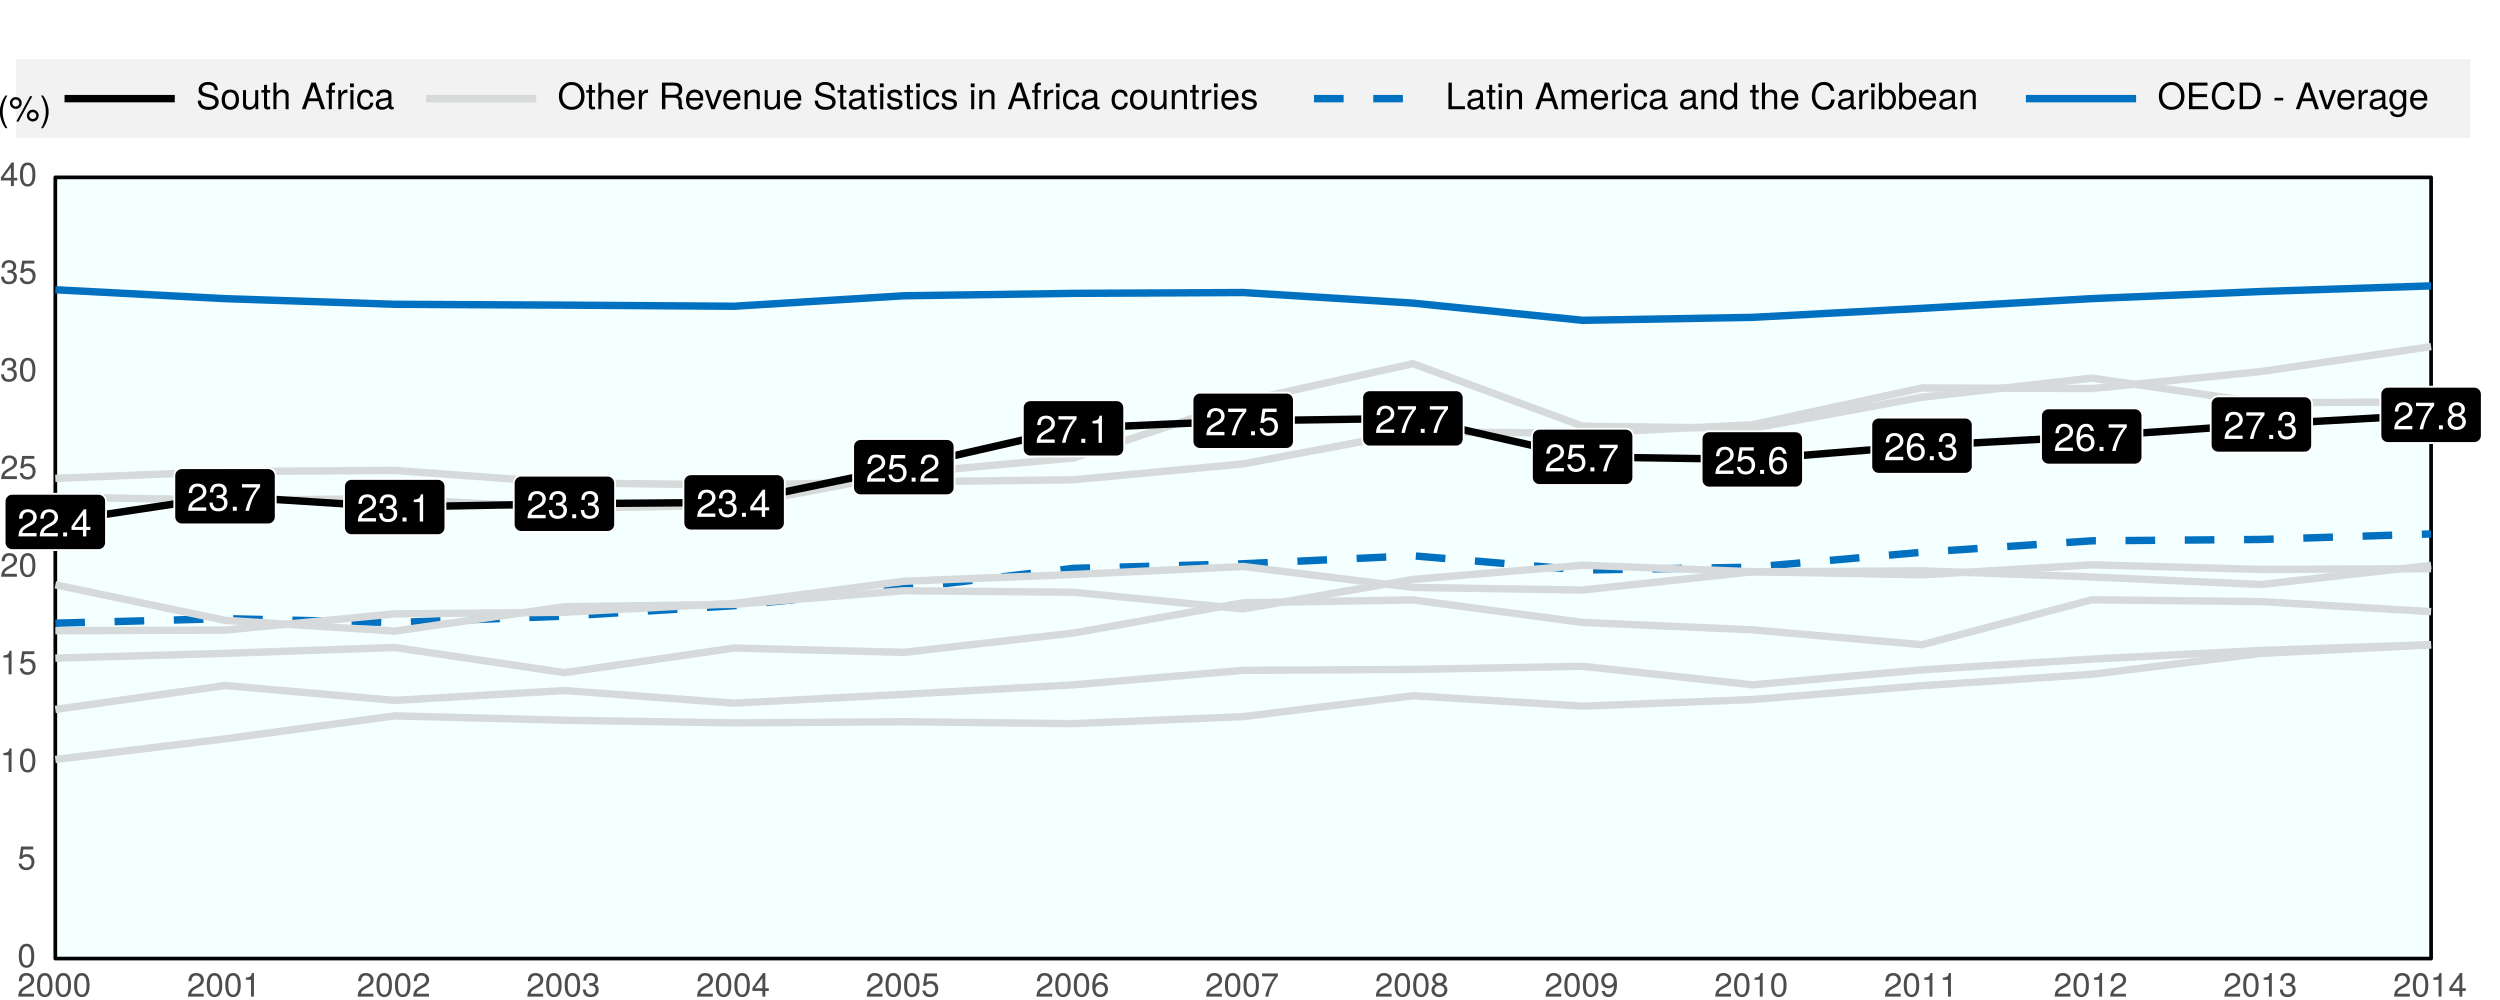 <?xml version="1.0" encoding="UTF-8"?>
<svg xmlns="http://www.w3.org/2000/svg" xmlns:xlink="http://www.w3.org/1999/xlink" width="720pt" height="288pt" viewBox="0 0 720 288" version="1.1">
<defs>
<g>
<symbol overflow="visible" id="glyph0-0">
<path style="stroke:none;" d=""/>
</symbol>
<symbol overflow="visible" id="glyph0-1">
<path style="stroke:none;" d="M 5.641 -5.531 C 5.641 -6.859 4.625 -7.828 3.141 -7.828 C 1.531 -7.828 0.609 -7.016 0.547 -5.109 L 1.531 -5.109 C 1.609 -6.422 2.141 -6.984 3.109 -6.984 C 3.984 -6.984 4.656 -6.359 4.656 -5.516 C 4.656 -4.891 4.281 -4.359 3.594 -3.969 L 2.578 -3.391 C 0.938 -2.469 0.469 -1.719 0.375 0 L 5.594 0 L 5.594 -0.969 L 1.469 -0.969 C 1.562 -1.609 1.922 -2.016 2.891 -2.578 L 3.984 -3.172 C 5.078 -3.75 5.641 -4.578 5.641 -5.531 Z M 5.641 -5.531 "/>
</symbol>
<symbol overflow="visible" id="glyph0-2">
<path style="stroke:none;" d="M 2.109 0 L 2.109 -1.156 L 0.969 -1.156 L 0.969 0 Z M 2.109 0 "/>
</symbol>
<symbol overflow="visible" id="glyph0-3">
<path style="stroke:none;" d="M 5.75 -1.875 L 5.75 -2.75 L 4.578 -2.75 L 4.578 -7.828 L 3.859 -7.828 L 0.312 -2.906 L 0.312 -1.875 L 3.609 -1.875 L 3.609 0 L 4.578 0 L 4.578 -1.875 Z M 3.609 -2.75 L 1.156 -2.75 L 3.609 -6.172 Z M 3.609 -2.75 "/>
</symbol>
<symbol overflow="visible" id="glyph0-4">
<path style="stroke:none;" d="M 5.594 -2.281 C 5.594 -3.219 5.203 -3.781 4.266 -4.094 C 5 -4.391 5.359 -4.891 5.359 -5.672 C 5.359 -7.031 4.469 -7.828 2.969 -7.828 C 1.391 -7.828 0.547 -6.969 0.516 -5.297 L 1.484 -5.297 C 1.516 -6.469 1.984 -6.984 2.984 -6.984 C 3.844 -6.984 4.359 -6.469 4.359 -5.641 C 4.359 -4.812 4 -4.469 2.438 -4.469 L 2.438 -3.641 L 2.969 -3.641 C 4.047 -3.641 4.594 -3.141 4.594 -2.266 C 4.594 -1.281 3.984 -0.703 2.969 -0.703 C 1.906 -0.703 1.391 -1.219 1.328 -2.359 L 0.359 -2.359 C 0.469 -0.625 1.344 0.172 2.938 0.172 C 4.547 0.172 5.594 -0.797 5.594 -2.281 Z M 5.594 -2.281 "/>
</symbol>
<symbol overflow="visible" id="glyph0-5">
<path style="stroke:none;" d="M 5.75 -6.844 L 5.75 -7.672 L 0.516 -7.672 L 0.516 -6.703 L 4.734 -6.703 C 3.188 -4.734 2.078 -2.453 1.531 0 L 2.562 0 C 3 -2.531 4.094 -4.891 5.75 -6.844 Z M 5.75 -6.844 "/>
</symbol>
<symbol overflow="visible" id="glyph0-6">
<path style="stroke:none;" d="M 3.828 0 L 3.828 -7.828 L 3.188 -7.828 C 2.844 -6.625 2.625 -6.469 1.125 -6.281 L 1.125 -5.578 L 2.859 -5.578 L 2.859 0 Z M 3.828 0 "/>
</symbol>
<symbol overflow="visible" id="glyph0-7">
<path style="stroke:none;" d="M 5.672 -2.594 C 5.672 -4.141 4.641 -5.156 3.141 -5.156 C 2.578 -5.156 2.141 -5.016 1.688 -4.688 L 2 -6.703 L 5.266 -6.703 L 5.266 -7.672 L 1.219 -7.672 L 0.625 -3.562 L 1.531 -3.562 C 1.984 -4.109 2.359 -4.297 2.953 -4.297 C 4.016 -4.297 4.672 -3.625 4.672 -2.469 C 4.672 -1.344 4.016 -0.703 2.953 -0.703 C 2.109 -0.703 1.594 -1.125 1.359 -2.016 L 0.391 -2.016 C 0.703 -0.453 1.594 0.172 2.984 0.172 C 4.562 0.172 5.672 -0.938 5.672 -2.594 Z M 5.672 -2.594 "/>
</symbol>
<symbol overflow="visible" id="glyph0-8">
<path style="stroke:none;" d="M 5.672 -2.438 C 5.672 -3.891 4.672 -4.875 3.266 -4.875 C 2.5 -4.875 1.891 -4.578 1.469 -4 C 1.484 -5.906 2.094 -6.969 3.219 -6.969 C 3.906 -6.969 4.375 -6.547 4.531 -5.781 L 5.5 -5.781 C 5.312 -7.062 4.469 -7.828 3.281 -7.828 C 1.453 -7.828 0.469 -6.297 0.469 -3.562 C 0.469 -1.125 1.312 0.172 3.109 0.172 C 4.594 0.172 5.672 -0.891 5.672 -2.438 Z M 4.672 -2.359 C 4.672 -1.375 4.016 -0.703 3.109 -0.703 C 2.203 -0.703 1.531 -1.406 1.531 -2.406 C 1.531 -3.375 2.188 -4.016 3.141 -4.016 C 4.094 -4.016 4.672 -3.406 4.672 -2.359 Z M 4.672 -2.359 "/>
</symbol>
<symbol overflow="visible" id="glyph0-9">
<path style="stroke:none;" d="M 5.672 -2.203 C 5.672 -3.078 5.219 -3.688 4.312 -4.125 C 5.125 -4.609 5.391 -5 5.391 -5.75 C 5.391 -6.969 4.438 -7.828 3.031 -7.828 C 1.656 -7.828 0.688 -6.969 0.688 -5.75 C 0.688 -5.016 0.953 -4.625 1.75 -4.125 C 0.844 -3.688 0.406 -3.078 0.406 -2.219 C 0.406 -0.781 1.484 0.172 3.031 0.172 C 4.578 0.172 5.672 -0.781 5.672 -2.203 Z M 4.391 -5.719 C 4.391 -5 3.859 -4.5 3.031 -4.5 C 2.219 -4.5 1.672 -5 1.672 -5.734 C 1.672 -6.484 2.219 -6.969 3.031 -6.969 C 3.859 -6.969 4.391 -6.484 4.391 -5.719 Z M 4.672 -2.203 C 4.672 -1.266 4.016 -0.703 3.016 -0.703 C 2.062 -0.703 1.406 -1.281 1.406 -2.203 C 1.406 -3.109 2.062 -3.688 3.031 -3.688 C 4.016 -3.688 4.672 -3.109 4.672 -2.203 Z M 4.672 -2.203 "/>
</symbol>
<symbol overflow="visible" id="glyph1-0">
<path style="stroke:none;" d=""/>
</symbol>
<symbol overflow="visible" id="glyph1-1">
<path style="stroke:none;" d="M 4.859 -3.266 C 4.859 -5.625 4.109 -6.797 2.641 -6.797 C 1.172 -6.797 0.406 -5.609 0.406 -3.328 C 0.406 -1.031 1.188 0.141 2.641 0.141 C 4.078 0.141 4.859 -1.031 4.859 -3.266 Z M 4 -3.344 C 4 -1.422 3.562 -0.562 2.625 -0.562 C 1.734 -0.562 1.281 -1.453 1.281 -3.312 C 1.281 -5.188 1.734 -6.047 2.641 -6.047 C 3.547 -6.047 4 -5.172 4 -3.344 Z M 4 -3.344 "/>
</symbol>
<symbol overflow="visible" id="glyph1-2">
<path style="stroke:none;" d="M 4.922 -2.25 C 4.922 -3.594 4.031 -4.484 2.719 -4.484 C 2.25 -4.484 1.859 -4.359 1.469 -4.062 L 1.734 -5.828 L 4.562 -5.828 L 4.562 -6.656 L 1.062 -6.656 L 0.547 -3.094 L 1.328 -3.094 C 1.719 -3.562 2.047 -3.734 2.578 -3.734 C 3.484 -3.734 4.062 -3.141 4.062 -2.141 C 4.062 -1.156 3.484 -0.609 2.578 -0.609 C 1.828 -0.609 1.375 -0.984 1.188 -1.75 L 0.328 -1.75 C 0.609 -0.391 1.375 0.141 2.594 0.141 C 3.969 0.141 4.922 -0.812 4.922 -2.25 Z M 4.922 -2.25 "/>
</symbol>
<symbol overflow="visible" id="glyph1-3">
<path style="stroke:none;" d="M 3.328 0 L 3.328 -6.797 L 2.766 -6.797 C 2.469 -5.75 2.281 -5.609 0.984 -5.453 L 0.984 -4.844 L 2.484 -4.844 L 2.484 0 Z M 3.328 0 "/>
</symbol>
<symbol overflow="visible" id="glyph1-4">
<path style="stroke:none;" d="M 4.906 -4.812 C 4.906 -5.953 4.016 -6.797 2.719 -6.797 C 1.328 -6.797 0.531 -6.094 0.484 -4.438 L 1.328 -4.438 C 1.391 -5.578 1.859 -6.062 2.703 -6.062 C 3.469 -6.062 4.031 -5.516 4.031 -4.781 C 4.031 -4.25 3.719 -3.797 3.125 -3.438 L 2.234 -2.938 C 0.812 -2.141 0.406 -1.5 0.328 0 L 4.859 0 L 4.859 -0.828 L 1.281 -0.828 C 1.359 -1.391 1.672 -1.75 2.5 -2.234 L 3.469 -2.75 C 4.406 -3.266 4.906 -3.969 4.906 -4.812 Z M 4.906 -4.812 "/>
</symbol>
<symbol overflow="visible" id="glyph1-5">
<path style="stroke:none;" d="M 4.859 -1.969 C 4.859 -2.797 4.516 -3.281 3.703 -3.562 C 4.344 -3.812 4.656 -4.25 4.656 -4.938 C 4.656 -6.109 3.875 -6.797 2.578 -6.797 C 1.203 -6.797 0.484 -6.047 0.453 -4.609 L 1.297 -4.609 C 1.312 -5.609 1.734 -6.062 2.594 -6.062 C 3.344 -6.062 3.797 -5.625 3.797 -4.906 C 3.797 -4.172 3.469 -3.875 2.125 -3.875 L 2.125 -3.172 L 2.578 -3.172 C 3.516 -3.172 3.984 -2.719 3.984 -1.969 C 3.984 -1.109 3.469 -0.609 2.578 -0.609 C 1.656 -0.609 1.203 -1.062 1.156 -2.047 L 0.312 -2.047 C 0.406 -0.531 1.156 0.141 2.547 0.141 C 3.953 0.141 4.859 -0.688 4.859 -1.969 Z M 4.859 -1.969 "/>
</symbol>
<symbol overflow="visible" id="glyph1-6">
<path style="stroke:none;" d="M 4.984 -1.625 L 4.984 -2.391 L 3.984 -2.391 L 3.984 -6.797 L 3.359 -6.797 L 0.266 -2.516 L 0.266 -1.625 L 3.141 -1.625 L 3.141 0 L 3.984 0 L 3.984 -1.625 Z M 3.141 -2.391 L 1 -2.391 L 3.141 -5.359 Z M 3.141 -2.391 "/>
</symbol>
<symbol overflow="visible" id="glyph1-7">
<path style="stroke:none;" d="M 4.922 -2.109 C 4.922 -3.375 4.062 -4.234 2.844 -4.234 C 2.172 -4.234 1.641 -3.969 1.281 -3.469 C 1.281 -5.125 1.828 -6.047 2.797 -6.047 C 3.391 -6.047 3.797 -5.672 3.938 -5.031 L 4.781 -5.031 C 4.609 -6.141 3.891 -6.797 2.844 -6.797 C 1.266 -6.797 0.406 -5.469 0.406 -3.094 C 0.406 -0.984 1.141 0.141 2.703 0.141 C 3.984 0.141 4.922 -0.781 4.922 -2.109 Z M 4.062 -2.047 C 4.062 -1.188 3.484 -0.609 2.703 -0.609 C 1.922 -0.609 1.328 -1.219 1.328 -2.094 C 1.328 -2.938 1.906 -3.484 2.734 -3.484 C 3.547 -3.484 4.062 -2.953 4.062 -2.047 Z M 4.062 -2.047 "/>
</symbol>
<symbol overflow="visible" id="glyph1-8">
<path style="stroke:none;" d="M 4.984 -5.953 L 4.984 -6.656 L 0.438 -6.656 L 0.438 -5.828 L 4.109 -5.828 C 2.766 -4.109 1.797 -2.125 1.328 0 L 2.219 0 C 2.594 -2.203 3.562 -4.25 4.984 -5.953 Z M 4.984 -5.953 "/>
</symbol>
<symbol overflow="visible" id="glyph1-9">
<path style="stroke:none;" d="M 4.922 -1.922 C 4.922 -2.672 4.531 -3.203 3.75 -3.578 C 4.453 -4 4.688 -4.344 4.688 -4.984 C 4.688 -6.047 3.844 -6.797 2.641 -6.797 C 1.438 -6.797 0.594 -6.047 0.594 -4.984 C 0.594 -4.359 0.828 -4.016 1.516 -3.578 C 0.734 -3.203 0.359 -2.672 0.359 -1.922 C 0.359 -0.688 1.297 0.141 2.641 0.141 C 3.984 0.141 4.922 -0.688 4.922 -1.922 Z M 3.812 -4.969 C 3.812 -4.344 3.344 -3.922 2.641 -3.922 C 1.922 -3.922 1.453 -4.344 1.453 -4.984 C 1.453 -5.625 1.922 -6.047 2.641 -6.047 C 3.359 -6.047 3.812 -5.625 3.812 -4.969 Z M 4.062 -1.906 C 4.062 -1.109 3.484 -0.609 2.625 -0.609 C 1.797 -0.609 1.219 -1.109 1.219 -1.906 C 1.219 -2.703 1.797 -3.203 2.641 -3.203 C 3.484 -3.203 4.062 -2.703 4.062 -1.906 Z M 4.062 -1.906 "/>
</symbol>
<symbol overflow="visible" id="glyph1-10">
<path style="stroke:none;" d="M 4.891 -3.562 C 4.891 -5.688 4.141 -6.797 2.594 -6.797 C 1.297 -6.797 0.359 -5.875 0.359 -4.547 C 0.359 -3.281 1.234 -2.422 2.453 -2.422 C 3.094 -2.422 3.562 -2.656 4.016 -3.188 C 4 -1.531 3.469 -0.609 2.5 -0.609 C 1.906 -0.609 1.484 -0.984 1.359 -1.625 L 0.516 -1.625 C 0.672 -0.516 1.406 0.141 2.438 0.141 C 4.031 0.141 4.891 -1.203 4.891 -3.562 Z M 3.969 -4.562 C 3.969 -3.734 3.375 -3.172 2.547 -3.172 C 1.734 -3.172 1.234 -3.703 1.234 -4.609 C 1.234 -5.484 1.797 -6.062 2.578 -6.062 C 3.375 -6.062 3.969 -5.453 3.969 -4.562 Z M 3.969 -4.562 "/>
</symbol>
<symbol overflow="visible" id="glyph2-0">
<path style="stroke:none;" d=""/>
</symbol>
<symbol overflow="visible" id="glyph2-1">
<path style="stroke:none;" d="M 6.516 -2.094 C 6.516 -3.047 5.938 -3.734 4.891 -4.016 L 2.969 -4.531 C 2.047 -4.781 1.719 -5.078 1.719 -5.672 C 1.719 -6.453 2.391 -7.031 3.422 -7.031 C 4.641 -7.031 5.328 -6.469 5.328 -5.469 L 6.266 -5.469 C 6.266 -6.969 5.219 -7.844 3.453 -7.844 C 1.781 -7.844 0.734 -6.922 0.734 -5.531 C 0.734 -4.594 1.234 -4.016 2.234 -3.75 L 4.141 -3.25 C 5.109 -3 5.547 -2.609 5.547 -2 C 5.547 -1.172 4.906 -0.672 3.594 -0.672 C 2.141 -0.672 1.422 -1.391 1.422 -2.484 L 0.5 -2.484 C 0.5 -0.688 1.719 0.188 3.531 0.188 C 5.469 0.188 6.516 -0.734 6.516 -2.094 Z M 6.516 -2.094 "/>
</symbol>
<symbol overflow="visible" id="glyph2-2">
<path style="stroke:none;" d="M 5.359 -2.703 C 5.359 -4.609 4.438 -5.656 2.859 -5.656 C 1.312 -5.656 0.375 -4.594 0.375 -2.75 C 0.375 -0.906 1.297 0.156 2.859 0.156 C 4.406 0.156 5.359 -0.906 5.359 -2.703 Z M 4.438 -2.719 C 4.438 -1.422 3.828 -0.656 2.859 -0.656 C 1.891 -0.656 1.297 -1.422 1.297 -2.75 C 1.297 -4.078 1.891 -4.844 2.859 -4.844 C 3.859 -4.844 4.438 -4.078 4.438 -2.719 Z M 4.438 -2.719 "/>
</symbol>
<symbol overflow="visible" id="glyph2-3">
<path style="stroke:none;" d="M 5.062 0 L 5.062 -5.5 L 4.188 -5.5 L 4.188 -2.469 C 4.188 -1.344 3.594 -0.609 2.688 -0.609 C 2 -0.609 1.547 -1.031 1.547 -1.688 L 1.547 -5.5 L 0.688 -5.5 L 0.688 -1.344 C 0.688 -0.438 1.359 0.156 2.438 0.156 C 3.25 0.156 3.766 -0.125 4.281 -0.844 L 4.281 0 Z M 5.062 0 "/>
</symbol>
<symbol overflow="visible" id="glyph2-4">
<path style="stroke:none;" d="M 2.672 0 L 2.672 -0.734 C 2.547 -0.703 2.422 -0.688 2.25 -0.688 C 1.875 -0.688 1.766 -0.797 1.766 -1.188 L 1.766 -4.781 L 2.672 -4.781 L 2.672 -5.5 L 1.766 -5.5 L 1.766 -7.016 L 0.891 -7.016 L 0.891 -5.5 L 0.141 -5.5 L 0.141 -4.781 L 0.891 -4.781 L 0.891 -0.797 C 0.891 -0.234 1.266 0.078 1.953 0.078 C 2.156 0.078 2.375 0.047 2.672 0 Z M 2.672 0 "/>
</symbol>
<symbol overflow="visible" id="glyph2-5">
<path style="stroke:none;" d="M 5.109 0 L 5.109 -4.156 C 5.109 -5.078 4.438 -5.656 3.375 -5.656 C 2.594 -5.656 2.125 -5.422 1.609 -4.75 L 1.609 -7.656 L 0.734 -7.656 L 0.734 0 L 1.609 0 L 1.609 -3.031 C 1.609 -4.156 2.188 -4.891 3.094 -4.891 C 3.719 -4.891 4.234 -4.531 4.234 -3.812 L 4.234 0 Z M 5.109 0 "/>
</symbol>
<symbol overflow="visible" id="glyph2-6">
<path style="stroke:none;" d=""/>
</symbol>
<symbol overflow="visible" id="glyph2-7">
<path style="stroke:none;" d="M 6.859 0 L 4.172 -7.656 L 2.906 -7.656 L 0.172 0 L 1.219 0 L 2.031 -2.297 L 4.984 -2.297 L 5.766 0 Z M 4.703 -3.125 L 2.266 -3.125 L 3.531 -6.609 Z M 4.703 -3.125 "/>
</symbol>
<symbol overflow="visible" id="glyph2-8">
<path style="stroke:none;" d="M 2.703 -4.781 L 2.703 -5.5 L 1.797 -5.5 L 1.797 -6.359 C 1.797 -6.734 2 -6.922 2.406 -6.922 C 2.484 -6.922 2.516 -6.922 2.703 -6.906 L 2.703 -7.641 C 2.516 -7.672 2.391 -7.688 2.219 -7.688 C 1.406 -7.688 0.922 -7.219 0.922 -6.438 L 0.922 -5.5 L 0.188 -5.5 L 0.188 -4.781 L 0.922 -4.781 L 0.922 0 L 1.797 0 L 1.797 -4.781 Z M 2.703 -4.781 "/>
</symbol>
<symbol overflow="visible" id="glyph2-9">
<path style="stroke:none;" d="M 3.375 -4.734 L 3.375 -5.625 C 3.219 -5.656 3.156 -5.656 3.031 -5.656 C 2.469 -5.656 2.031 -5.328 1.531 -4.5 L 1.531 -5.5 L 0.734 -5.5 L 0.734 0 L 1.609 0 L 1.609 -2.859 C 1.609 -4.094 2.016 -4.719 3.375 -4.734 Z M 3.375 -4.734 "/>
</symbol>
<symbol overflow="visible" id="glyph2-10">
<path style="stroke:none;" d="M 1.609 0 L 1.609 -5.5 L 0.734 -5.5 L 0.734 0 Z M 1.719 -6.328 L 1.719 -7.422 L 0.625 -7.422 L 0.625 -6.328 Z M 1.719 -6.328 "/>
</symbol>
<symbol overflow="visible" id="glyph2-11">
<path style="stroke:none;" d="M 5.016 -1.891 L 4.125 -1.891 C 3.984 -1.016 3.531 -0.656 2.781 -0.656 C 1.812 -0.656 1.234 -1.391 1.234 -2.703 C 1.234 -4.078 1.812 -4.844 2.766 -4.844 C 3.5 -4.844 3.953 -4.422 4.062 -3.656 L 4.953 -3.656 C 4.844 -5 4 -5.656 2.766 -5.656 C 1.297 -5.656 0.328 -4.531 0.328 -2.703 C 0.328 -0.922 1.266 0.156 2.766 0.156 C 4.078 0.156 4.906 -0.625 5.016 -1.891 Z M 5.016 -1.891 "/>
</symbol>
<symbol overflow="visible" id="glyph2-12">
<path style="stroke:none;" d="M 5.625 -0.016 L 5.625 -0.688 C 5.516 -0.656 5.484 -0.656 5.422 -0.656 C 5.125 -0.656 4.953 -0.812 4.953 -1.094 L 4.953 -4.156 C 4.953 -5.141 4.234 -5.656 2.891 -5.656 C 1.547 -5.656 0.734 -5.141 0.688 -3.875 L 1.562 -3.875 C 1.641 -4.547 2.031 -4.844 2.859 -4.844 C 3.641 -4.844 4.078 -4.562 4.078 -4.031 L 4.078 -3.797 C 4.078 -3.438 3.859 -3.281 3.172 -3.188 C 1.938 -3.031 1.75 -3 1.406 -2.859 C 0.766 -2.594 0.438 -2.094 0.438 -1.422 C 0.438 -0.438 1.141 0.156 2.25 0.156 C 2.953 0.156 3.641 -0.141 4.109 -0.656 C 4.203 -0.234 4.594 0.078 5.016 0.078 C 5.203 0.078 5.328 0.047 5.625 -0.016 Z M 4.078 -1.906 C 4.078 -1.109 3.281 -0.609 2.438 -0.609 C 1.75 -0.609 1.359 -0.844 1.359 -1.453 C 1.359 -2.031 1.75 -2.281 2.672 -2.422 C 3.594 -2.547 3.797 -2.578 4.078 -2.719 Z M 4.078 -1.906 "/>
</symbol>
<symbol overflow="visible" id="glyph2-13">
<path style="stroke:none;" d="M 7.797 -3.703 C 7.797 -6.172 6.328 -7.844 4.078 -7.844 C 1.891 -7.844 0.406 -6.156 0.406 -3.766 C 0.406 -1.375 1.891 0.188 4.094 0.188 C 6.344 0.188 7.797 -1.453 7.797 -3.703 Z M 6.812 -3.734 C 6.812 -1.875 5.719 -0.672 4.094 -0.672 C 2.469 -0.672 1.375 -1.875 1.375 -3.766 C 1.375 -5.656 2.469 -6.984 4.078 -6.984 C 5.75 -6.984 6.812 -5.656 6.812 -3.734 Z M 6.812 -3.734 "/>
</symbol>
<symbol overflow="visible" id="glyph2-14">
<path style="stroke:none;" d="M 5.391 -2.5 C 5.391 -3.297 5.328 -3.797 5.172 -4.203 C 4.812 -5.109 3.969 -5.656 2.938 -5.656 C 1.406 -5.656 0.422 -4.531 0.422 -2.719 C 0.422 -0.906 1.375 0.156 2.922 0.156 C 4.172 0.156 5.047 -0.562 5.266 -1.672 L 4.391 -1.672 C 4.141 -0.938 3.656 -0.656 2.953 -0.656 C 2.031 -0.656 1.359 -1.234 1.328 -2.5 Z M 4.453 -3.281 C 4.453 -3.281 4.453 -3.234 4.438 -3.219 L 1.359 -3.219 C 1.422 -4.188 2.047 -4.844 2.922 -4.844 C 3.797 -4.844 4.453 -4.141 4.453 -3.281 Z M 4.453 -3.281 "/>
</symbol>
<symbol overflow="visible" id="glyph2-15">
<path style="stroke:none;" d="M 7.125 0 L 7.125 -0.234 C 6.766 -0.5 6.672 -0.766 6.672 -1.781 C 6.641 -3.047 6.453 -3.422 5.625 -3.781 C 6.484 -4.203 6.828 -4.734 6.828 -5.609 C 6.828 -6.938 6 -7.656 4.5 -7.656 L 0.969 -7.656 L 0.969 0 L 1.953 0 L 1.953 -3.297 L 4.469 -3.297 C 5.328 -3.297 5.75 -2.875 5.734 -1.938 L 5.719 -1.25 C 5.719 -0.781 5.812 -0.312 5.938 0 Z M 5.812 -5.469 C 5.812 -4.562 5.359 -4.156 4.312 -4.156 L 1.953 -4.156 L 1.953 -6.797 L 4.312 -6.797 C 5.406 -6.797 5.812 -6.328 5.812 -5.469 Z M 5.812 -5.469 "/>
</symbol>
<symbol overflow="visible" id="glyph2-16">
<path style="stroke:none;" d="M 5.109 -5.5 L 4.109 -5.5 L 2.562 -1.047 L 1.094 -5.5 L 0.109 -5.5 L 2.031 0 L 3 0 Z M 5.109 -5.5 "/>
</symbol>
<symbol overflow="visible" id="glyph2-17">
<path style="stroke:none;" d="M 5.109 0 L 5.109 -4.156 C 5.109 -5.078 4.438 -5.656 3.375 -5.656 C 2.547 -5.656 2.031 -5.344 1.547 -4.578 L 1.547 -5.5 L 0.734 -5.5 L 0.734 0 L 1.609 0 L 1.609 -3.031 C 1.609 -4.156 2.219 -4.891 3.109 -4.891 C 3.797 -4.891 4.234 -4.469 4.234 -3.812 L 4.234 0 Z M 5.109 0 "/>
</symbol>
<symbol overflow="visible" id="glyph2-18">
<path style="stroke:none;" d="M 4.812 -1.547 C 4.812 -2.359 4.359 -2.766 3.266 -3.031 L 2.422 -3.234 C 1.719 -3.406 1.406 -3.641 1.406 -4.016 C 1.406 -4.531 1.859 -4.844 2.578 -4.844 C 3.281 -4.844 3.656 -4.547 3.672 -3.969 L 4.594 -3.969 C 4.594 -5.047 3.875 -5.656 2.609 -5.656 C 1.328 -5.656 0.5 -5 0.5 -3.984 C 0.5 -3.125 0.938 -2.703 2.234 -2.391 L 3.062 -2.188 C 3.672 -2.047 3.906 -1.875 3.906 -1.469 C 3.906 -0.953 3.391 -0.656 2.625 -0.656 C 1.844 -0.656 1.391 -0.844 1.281 -1.688 L 0.359 -1.688 C 0.406 -0.406 1.109 0.156 2.547 0.156 C 3.938 0.156 4.812 -0.484 4.812 -1.547 Z M 4.812 -1.547 "/>
</symbol>
<symbol overflow="visible" id="glyph2-19">
<path style="stroke:none;" d="M 5.594 0 L 5.594 -0.859 L 1.812 -0.859 L 1.812 -7.656 L 0.844 -7.656 L 0.844 0 Z M 5.594 0 "/>
</symbol>
<symbol overflow="visible" id="glyph2-20">
<path style="stroke:none;" d="M 7.984 0 L 7.984 -4.125 C 7.984 -5.109 7.438 -5.656 6.406 -5.656 C 5.672 -5.656 5.234 -5.438 4.719 -4.812 C 4.391 -5.406 3.953 -5.656 3.234 -5.656 C 2.5 -5.656 2.016 -5.391 1.547 -4.719 L 1.547 -5.5 L 0.75 -5.5 L 0.75 0 L 1.609 0 L 1.609 -3.453 C 1.609 -4.25 2.188 -4.891 2.906 -4.891 C 3.562 -4.891 3.922 -4.5 3.922 -3.797 L 3.922 0 L 4.797 0 L 4.797 -3.453 C 4.797 -4.25 5.391 -4.891 6.094 -4.891 C 6.734 -4.891 7.109 -4.484 7.109 -3.797 L 7.109 0 Z M 7.984 0 "/>
</symbol>
<symbol overflow="visible" id="glyph2-21">
<path style="stroke:none;" d="M 5.203 0 L 5.203 -7.656 L 4.328 -7.656 L 4.328 -4.812 C 3.953 -5.359 3.375 -5.656 2.641 -5.656 C 1.203 -5.656 0.266 -4.562 0.266 -2.797 C 0.266 -0.938 1.188 0.156 2.672 0.156 C 3.422 0.156 3.953 -0.125 4.422 -0.812 L 4.422 0 Z M 4.328 -2.734 C 4.328 -1.453 3.719 -0.656 2.797 -0.656 C 1.828 -0.656 1.188 -1.469 1.188 -2.75 C 1.188 -4.031 1.828 -4.844 2.781 -4.844 C 3.734 -4.844 4.328 -4 4.328 -2.734 Z M 4.328 -2.734 "/>
</symbol>
<symbol overflow="visible" id="glyph2-22">
<path style="stroke:none;" d="M 7.109 -2.797 L 6.094 -2.797 C 5.875 -1.344 5.266 -0.672 3.969 -0.672 C 2.453 -0.672 1.484 -1.844 1.484 -3.75 C 1.484 -5.719 2.406 -6.984 3.891 -6.984 C 5.078 -6.984 5.719 -6.453 5.953 -5.281 L 6.953 -5.281 C 6.641 -6.969 5.688 -7.844 4 -7.844 C 1.688 -7.844 0.5 -5.969 0.5 -3.734 C 0.5 -1.5 1.719 0.188 3.953 0.188 C 5.828 0.188 6.875 -0.797 7.109 -2.797 Z M 7.109 -2.797 "/>
</symbol>
<symbol overflow="visible" id="glyph2-23">
<path style="stroke:none;" d="M 5.484 -2.812 C 5.484 -4.594 4.594 -5.656 3.141 -5.656 C 2.391 -5.656 1.844 -5.375 1.438 -4.75 L 1.438 -7.656 L 0.562 -7.656 L 0.562 0 L 1.359 0 L 1.359 -0.781 C 1.781 -0.141 2.328 0.156 3.094 0.156 C 4.547 0.156 5.484 -1.031 5.484 -2.812 Z M 4.578 -2.766 C 4.578 -1.516 3.922 -0.656 2.969 -0.656 C 2.047 -0.656 1.438 -1.5 1.438 -2.75 C 1.438 -4.047 2.047 -4.875 2.969 -4.844 C 3.953 -4.844 4.578 -3.984 4.578 -2.766 Z M 4.578 -2.766 "/>
</symbol>
<symbol overflow="visible" id="glyph2-24">
<path style="stroke:none;" d="M 6.438 0 L 6.438 -0.859 L 1.922 -0.859 L 1.922 -3.484 L 6.094 -3.484 L 6.094 -4.344 L 1.922 -4.344 L 1.922 -6.797 L 6.25 -6.797 L 6.25 -7.656 L 0.938 -7.656 L 0.938 0 Z M 6.438 0 "/>
</symbol>
<symbol overflow="visible" id="glyph2-25">
<path style="stroke:none;" d="M 7 -3.828 C 7 -6.203 5.828 -7.656 3.891 -7.656 L 0.938 -7.656 L 0.938 0 L 3.891 0 C 5.812 0 7 -1.453 7 -3.828 Z M 6.031 -3.828 C 6.031 -1.891 5.234 -0.859 3.719 -0.859 L 1.906 -0.859 L 1.906 -6.797 L 3.719 -6.797 C 5.234 -6.797 6.031 -5.781 6.031 -3.828 Z M 6.031 -3.828 "/>
</symbol>
<symbol overflow="visible" id="glyph2-26">
<path style="stroke:none;" d="M 2.984 -2.516 L 2.984 -3.281 L 0.484 -3.281 L 0.484 -2.516 Z M 2.984 -2.516 "/>
</symbol>
<symbol overflow="visible" id="glyph2-27">
<path style="stroke:none;" d="M 5.141 -0.906 L 5.141 -5.5 L 4.328 -5.5 L 4.328 -4.703 C 3.891 -5.359 3.344 -5.656 2.641 -5.656 C 1.25 -5.656 0.297 -4.484 0.297 -2.703 C 0.297 -0.969 1.281 0.156 2.578 0.156 C 3.266 0.156 3.75 -0.141 4.328 -0.828 L 4.328 -0.469 C 4.328 1 3.734 1.547 2.703 1.547 C 2.016 1.547 1.484 1.297 1.375 0.625 L 0.484 0.625 C 0.578 1.672 1.391 2.281 2.672 2.281 C 4.406 2.281 5.141 1.516 5.141 -0.906 Z M 4.234 -2.719 C 4.234 -1.406 3.672 -0.656 2.75 -0.656 C 1.797 -0.656 1.219 -1.422 1.219 -2.75 C 1.219 -4.078 1.812 -4.844 2.734 -4.844 C 3.688 -4.844 4.234 -4.047 4.234 -2.719 Z M 4.234 -2.719 "/>
</symbol>
<symbol overflow="visible" id="glyph3-0">
<path style="stroke:none;" d=""/>
</symbol>
<symbol overflow="visible" id="glyph3-1">
<path style="stroke:none;" d="M 2.906 2.125 C 2.031 0.688 1.547 -0.984 1.547 -2.594 C 1.547 -4.188 2.031 -5.875 2.906 -7.297 L 2.359 -7.297 C 1.359 -5.984 0.734 -4.156 0.734 -2.594 C 0.734 -1.016 1.359 0.812 2.359 2.125 Z M 2.906 2.125 "/>
</symbol>
<symbol overflow="visible" id="glyph3-2">
<path style="stroke:none;" d="M 3.703 -5.125 C 3.703 -6.094 2.953 -6.844 1.984 -6.844 C 1.062 -6.844 0.297 -6.078 0.297 -5.141 C 0.297 -4.203 1.062 -3.438 2 -3.438 C 2.938 -3.438 3.703 -4.203 3.703 -5.125 Z M 3.016 -5.125 C 3.016 -4.578 2.547 -4.125 2 -4.125 C 1.438 -4.125 0.984 -4.594 0.984 -5.141 C 0.984 -5.703 1.438 -6.156 1.984 -6.156 C 2.562 -6.156 3.016 -5.703 3.016 -5.125 Z M 6.75 -7.094 L 6.094 -7.094 L 2.141 0.203 L 2.797 0.203 Z M 8.594 -1.5 C 8.594 -2.453 7.844 -3.219 6.875 -3.219 C 5.953 -3.219 5.188 -2.453 5.188 -1.516 C 5.188 -0.578 5.953 0.188 6.891 0.188 C 7.812 0.188 8.594 -0.578 8.594 -1.5 Z M 7.906 -1.5 C 7.906 -0.953 7.438 -0.516 6.891 -0.516 C 6.328 -0.516 5.875 -0.953 5.875 -1.516 C 5.875 -2.062 6.328 -2.516 6.875 -2.516 C 7.453 -2.516 7.906 -2.062 7.906 -1.5 Z M 7.906 -1.5 "/>
</symbol>
<symbol overflow="visible" id="glyph3-3">
<path style="stroke:none;" d="M 2.562 -2.578 C 2.562 -4.156 1.938 -5.984 0.938 -7.297 L 0.375 -7.297 C 1.266 -5.859 1.75 -4.188 1.75 -2.578 C 1.75 -0.984 1.266 0.703 0.375 2.125 L 0.938 2.125 C 1.938 0.812 2.562 -1.016 2.562 -2.578 Z M 2.562 -2.578 "/>
</symbol>
</g>
</defs>
<g id="surface129">
<rect x="0" y="0" width="720" height="288" style="fill:rgb(100%,100%,100%);fill-opacity:1;stroke:none;"/>
<rect x="0" y="0" width="720" height="288" style="fill:rgb(100%,100%,100%);fill-opacity:1;stroke:none;"/>
<path style="fill:none;stroke-width:1.067;stroke-linecap:round;stroke-linejoin:round;stroke:rgb(100%,100%,100%);stroke-opacity:1;stroke-miterlimit:10;" d="M 0 288 L 720 288 L 720 0 L 0 0 Z M 0 288 "/>
<path style="fill-rule:nonzero;fill:rgb(95.686%,100%,100%);fill-opacity:1;stroke-width:1.067;stroke-linecap:round;stroke-linejoin:round;stroke:rgb(0%,0%,0%);stroke-opacity:1;stroke-miterlimit:10;" d="M 15.93 276.07 L 700.156 276.07 L 700.156 51.078 L 15.93 51.078 Z M 15.93 276.07 "/>
<path style="fill:none;stroke-width:2.134;stroke-linecap:butt;stroke-linejoin:round;stroke:rgb(0%,43.922%,75.294%);stroke-opacity:1;stroke-dasharray:8.536,8.536;stroke-miterlimit:1;" d="M 15.93 179.473 L 64.805 178.164 L 113.68 179.301 L 162.551 177.449 L 211.426 174.438 L 260.297 169.473 L 309.172 163.684 L 358.043 162.363 L 406.918 160.066 L 455.793 164.172 L 504.664 163.348 L 553.539 159.055 L 602.41 155.754 L 651.285 155.363 L 700.156 153.77 "/>
<path style="fill:none;stroke-width:2.134;stroke-linecap:butt;stroke-linejoin:round;stroke:rgb(84.314%,85.49%,85.49%);stroke-opacity:1;stroke-miterlimit:1;" d="M 15.93 189.539 L 64.805 188.168 L 113.68 186.473 L 162.551 193.723 L 211.426 186.629 L 260.297 187.883 L 309.172 182.309 L 358.043 173.59 L 406.918 172.777 L 455.793 179.266 L 504.664 181.391 L 553.539 185.684 L 602.41 172.742 L 651.285 173.266 L 700.156 176.152 "/>
<path style="fill:none;stroke-width:2.134;stroke-linecap:butt;stroke-linejoin:round;stroke:rgb(84.314%,85.49%,85.49%);stroke-opacity:1;stroke-miterlimit:1;" d="M 15.93 204.324 L 64.805 197.426 L 113.68 201.707 L 162.551 198.875 L 211.426 202.508 L 260.297 199.961 L 309.172 197.23 L 358.043 193.055 L 406.918 192.789 L 455.793 191.895 L 504.664 197.223 L 553.539 192.91 L 602.41 189.82 L 651.285 187.332 L 700.156 185.645 "/>
<path style="fill:none;stroke-width:2.134;stroke-linecap:butt;stroke-linejoin:round;stroke:rgb(84.314%,85.49%,85.49%);stroke-opacity:1;stroke-miterlimit:1;" d="M 15.93 143.156 L 64.805 144.02 L 113.68 143.625 L 162.551 146.383 L 211.426 145.535 L 260.297 136.336 L 309.172 131.879 L 358.043 115.578 L 406.918 104.73 L 455.793 122.742 L 504.664 123.379 L 553.539 114.395 L 602.41 108.887 L 651.285 115.988 L 700.156 115.758 "/>
<path style="fill:none;stroke-width:2.134;stroke-linecap:butt;stroke-linejoin:round;stroke:rgb(84.314%,85.49%,85.49%);stroke-opacity:1;stroke-miterlimit:1;" d="M 15.93 168.422 L 64.805 178.66 L 113.68 181.762 L 162.551 174.727 L 211.426 174.051 L 260.297 170.133 L 309.172 170.566 L 358.043 175.371 L 406.918 166.871 L 455.793 162.781 L 504.664 164.66 L 553.539 165.547 L 602.41 162.672 L 651.285 163.992 L 700.156 163.789 "/>
<path style="fill:none;stroke-width:2.134;stroke-linecap:butt;stroke-linejoin:round;stroke:rgb(0%,43.922%,75.294%);stroke-opacity:1;stroke-miterlimit:1;" d="M 15.93 83.445 L 64.805 86.012 L 113.68 87.637 L 162.551 87.879 L 211.426 88.199 L 260.297 85.184 L 309.172 84.492 L 358.043 84.246 L 406.918 87.293 L 455.793 92.25 L 504.664 91.398 L 553.539 88.797 L 602.41 86.004 L 651.285 83.953 L 700.156 82.328 "/>
<path style="fill:none;stroke-width:2.134;stroke-linecap:butt;stroke-linejoin:round;stroke:rgb(84.314%,85.49%,85.49%);stroke-opacity:1;stroke-miterlimit:1;" d="M 15.93 218.73 L 64.805 212.785 L 113.68 206.164 L 162.551 207.43 L 211.426 208.199 L 260.297 207.863 L 309.172 208.414 L 358.043 206.383 L 406.918 200.371 L 455.793 203.371 L 504.664 201.469 L 553.539 197.469 L 602.41 194.207 L 651.285 188.164 L 700.156 185.727 "/>
<path style="fill:none;stroke-width:2.134;stroke-linecap:butt;stroke-linejoin:round;stroke:rgb(84.314%,85.49%,85.49%);stroke-opacity:1;stroke-miterlimit:1;" d="M 15.93 181.645 L 64.805 181.465 L 113.68 176.789 L 162.551 176.324 L 211.426 173.777 L 260.297 167.402 L 309.172 165.457 L 358.043 163.156 L 406.918 169.18 L 455.793 169.93 L 504.664 164.676 L 553.539 164.406 L 602.41 166.164 L 651.285 168.34 L 700.156 162.824 "/>
<path style="fill:none;stroke-width:2.134;stroke-linecap:butt;stroke-linejoin:round;stroke:rgb(84.314%,85.49%,85.49%);stroke-opacity:1;stroke-miterlimit:1;" d="M 15.93 137.77 L 64.805 135.805 L 113.68 135.484 L 162.551 139.055 L 211.426 139.672 L 260.297 138.762 L 309.172 138.176 L 358.043 133.602 L 406.918 124.391 L 455.793 124.738 L 504.664 122.324 L 553.539 111.723 L 602.41 111.898 L 651.285 106.988 L 700.156 99.812 "/>
<path style="fill:none;stroke-width:2.134;stroke-linecap:butt;stroke-linejoin:round;stroke:rgb(0%,0%,0%);stroke-opacity:1;stroke-miterlimit:1;" d="M 15.93 150.316 L 64.805 142.93 L 113.68 146.023 L 162.551 145.086 L 211.426 144.676 L 260.297 134.539 L 309.172 123.359 L 358.043 121.184 L 406.918 120.488 L 455.793 131.586 L 504.664 132.312 L 553.539 128.363 L 602.41 125.699 L 651.285 122.242 L 700.156 119.484 "/>
<path style="fill-rule:nonzero;fill:rgb(0%,0%,0%);fill-opacity:1;stroke-width:0.533;stroke-linecap:round;stroke-linejoin:round;stroke:rgb(100%,100%,100%);stroke-opacity:1;stroke-miterlimit:10;" d="M 3.492 158.418 L 28.371 158.418 L 28.285 158.414 L 28.633 158.402 L 28.973 158.332 L 29.297 158.207 L 29.598 158.035 L 29.867 157.812 L 30.098 157.555 L 30.285 157.262 L 30.422 156.941 L 30.504 156.602 L 30.531 156.258 L 30.531 144.375 L 30.504 144.031 L 30.422 143.691 L 30.285 143.371 L 30.098 143.078 L 29.867 142.82 L 29.598 142.598 L 29.297 142.426 L 28.973 142.301 L 28.633 142.23 L 28.371 142.215 L 3.492 142.215 L 3.75 142.23 L 3.406 142.219 L 3.059 142.262 L 2.727 142.355 L 2.41 142.504 L 2.125 142.703 L 1.875 142.945 L 1.664 143.223 L 1.504 143.531 L 1.395 143.859 L 1.34 144.203 L 1.332 144.375 L 1.332 156.258 L 1.34 156.082 L 1.34 156.43 L 1.395 156.773 L 1.504 157.102 L 1.664 157.41 L 1.875 157.688 L 2.125 157.93 L 2.41 158.125 L 2.727 158.277 L 3.059 158.371 L 3.406 158.414 Z M 3.492 158.418 "/>
<g style="fill:rgb(100%,100%,100%);fill-opacity:1;">
  <use xlink:href="#glyph0-1" x="4.93" y="154.489"/>
  <use xlink:href="#glyph0-1" x="11.071" y="154.489"/>
  <use xlink:href="#glyph0-2" x="17.213" y="154.489"/>
  <use xlink:href="#glyph0-3" x="20.284" y="154.489"/>
</g>
<path style="fill-rule:nonzero;fill:rgb(0%,0%,0%);fill-opacity:1;stroke-width:0.533;stroke-linecap:round;stroke-linejoin:round;stroke:rgb(100%,100%,100%);stroke-opacity:1;stroke-miterlimit:10;" d="M 52.363 151.027 L 77.246 151.027 L 77.156 151.027 L 77.504 151.012 L 77.848 150.945 L 78.172 150.82 L 78.473 150.648 L 78.742 150.426 L 78.973 150.168 L 79.156 149.871 L 79.293 149.555 L 79.375 149.215 L 79.406 148.871 L 79.406 136.988 L 79.375 136.645 L 79.293 136.305 L 79.156 135.984 L 78.973 135.691 L 78.742 135.43 L 78.473 135.211 L 78.172 135.039 L 77.848 134.914 L 77.504 134.844 L 77.246 134.828 L 52.363 134.828 L 52.625 134.844 L 52.277 134.832 L 51.934 134.871 L 51.598 134.969 L 51.285 135.117 L 51 135.316 L 50.746 135.559 L 50.539 135.836 L 50.379 136.141 L 50.266 136.473 L 50.211 136.816 L 50.203 136.988 L 50.203 148.871 L 50.211 148.695 L 50.211 149.043 L 50.266 149.387 L 50.379 149.715 L 50.539 150.023 L 50.746 150.301 L 51 150.543 L 51.285 150.738 L 51.598 150.891 L 51.934 150.984 L 52.277 151.027 Z M 52.363 151.027 "/>
<g style="fill:rgb(100%,100%,100%);fill-opacity:1;">
  <use xlink:href="#glyph0-1" x="53.805" y="147.103"/>
  <use xlink:href="#glyph0-4" x="59.946" y="147.103"/>
  <use xlink:href="#glyph0-2" x="66.088" y="147.103"/>
  <use xlink:href="#glyph0-5" x="69.159" y="147.103"/>
</g>
<path style="fill-rule:nonzero;fill:rgb(0%,0%,0%);fill-opacity:1;stroke-width:0.533;stroke-linecap:round;stroke-linejoin:round;stroke:rgb(100%,100%,100%);stroke-opacity:1;stroke-miterlimit:10;" d="M 101.238 154.125 L 126.117 154.125 L 126.031 154.121 L 126.379 154.109 L 126.719 154.039 L 127.043 153.914 L 127.344 153.742 L 127.613 153.523 L 127.844 153.262 L 128.031 152.969 L 128.168 152.648 L 128.25 152.312 L 128.277 151.965 L 128.277 140.086 L 128.25 139.738 L 128.168 139.402 L 128.031 139.082 L 127.844 138.785 L 127.613 138.527 L 127.344 138.309 L 127.043 138.133 L 126.719 138.012 L 126.379 137.941 L 126.117 137.926 L 101.238 137.926 L 101.5 137.941 L 101.152 137.926 L 100.805 137.969 L 100.473 138.066 L 100.156 138.215 L 99.871 138.41 L 99.621 138.652 L 99.414 138.93 L 99.25 139.238 L 99.141 139.566 L 99.086 139.91 L 99.078 140.086 L 99.078 151.965 L 99.086 151.789 L 99.086 152.137 L 99.141 152.48 L 99.25 152.812 L 99.414 153.117 L 99.621 153.398 L 99.871 153.637 L 100.156 153.836 L 100.473 153.984 L 100.805 154.082 L 101.152 154.121 Z M 101.238 154.125 "/>
<g style="fill:rgb(100%,100%,100%);fill-opacity:1;">
  <use xlink:href="#glyph0-1" x="102.68" y="150.196"/>
  <use xlink:href="#glyph0-4" x="108.821" y="150.196"/>
  <use xlink:href="#glyph0-2" x="114.963" y="150.196"/>
  <use xlink:href="#glyph0-6" x="118.034" y="150.196"/>
</g>
<path style="fill-rule:nonzero;fill:rgb(0%,0%,0%);fill-opacity:1;stroke-width:0.533;stroke-linecap:round;stroke-linejoin:round;stroke:rgb(100%,100%,100%);stroke-opacity:1;stroke-miterlimit:10;" d="M 150.113 153.188 L 174.992 153.188 L 174.906 153.184 L 175.25 153.172 L 175.594 153.102 L 175.918 152.977 L 176.219 152.805 L 176.488 152.586 L 176.719 152.324 L 176.902 152.031 L 177.039 151.711 L 177.125 151.375 L 177.152 151.027 L 177.152 139.148 L 177.125 138.801 L 177.039 138.465 L 176.902 138.145 L 176.719 137.848 L 176.488 137.59 L 176.219 137.371 L 175.918 137.195 L 175.594 137.07 L 175.25 137.004 L 174.992 136.988 L 150.113 136.988 L 150.371 137.004 L 150.023 136.988 L 149.68 137.031 L 149.344 137.129 L 149.031 137.277 L 148.746 137.473 L 148.496 137.715 L 148.285 137.992 L 148.125 138.301 L 148.016 138.629 L 147.957 138.973 L 147.953 139.148 L 147.953 151.027 L 147.957 150.852 L 147.957 151.199 L 148.016 151.543 L 148.125 151.875 L 148.285 152.18 L 148.496 152.461 L 148.746 152.699 L 149.031 152.898 L 149.344 153.047 L 149.68 153.145 L 150.023 153.184 Z M 150.113 153.188 "/>
<g style="fill:rgb(100%,100%,100%);fill-opacity:1;">
  <use xlink:href="#glyph0-1" x="151.551" y="149.259"/>
  <use xlink:href="#glyph0-4" x="157.692" y="149.259"/>
  <use xlink:href="#glyph0-2" x="163.834" y="149.259"/>
  <use xlink:href="#glyph0-4" x="166.905" y="149.259"/>
</g>
<path style="fill-rule:nonzero;fill:rgb(0%,0%,0%);fill-opacity:1;stroke-width:0.533;stroke-linecap:round;stroke-linejoin:round;stroke:rgb(100%,100%,100%);stroke-opacity:1;stroke-miterlimit:10;" d="M 198.984 152.777 L 223.863 152.777 L 223.777 152.773 L 224.125 152.762 L 224.465 152.691 L 224.789 152.566 L 225.09 152.395 L 225.359 152.172 L 225.59 151.914 L 225.777 151.621 L 225.914 151.301 L 225.996 150.961 L 226.023 150.617 L 226.023 138.734 L 225.996 138.391 L 225.914 138.051 L 225.777 137.73 L 225.59 137.438 L 225.359 137.18 L 225.09 136.957 L 224.789 136.785 L 224.465 136.66 L 224.125 136.59 L 223.863 136.574 L 198.984 136.574 L 199.246 136.59 L 198.898 136.578 L 198.551 136.621 L 198.219 136.715 L 197.906 136.863 L 197.617 137.062 L 197.367 137.305 L 197.16 137.582 L 196.996 137.891 L 196.887 138.219 L 196.832 138.562 L 196.824 138.734 L 196.824 150.617 L 196.832 150.441 L 196.832 150.789 L 196.887 151.133 L 196.996 151.461 L 197.16 151.77 L 197.367 152.047 L 197.617 152.289 L 197.906 152.488 L 198.219 152.637 L 198.551 152.73 L 198.898 152.773 Z M 198.984 152.777 "/>
<g style="fill:rgb(100%,100%,100%);fill-opacity:1;">
  <use xlink:href="#glyph0-1" x="200.426" y="148.849"/>
  <use xlink:href="#glyph0-4" x="206.567" y="148.849"/>
  <use xlink:href="#glyph0-2" x="212.709" y="148.849"/>
  <use xlink:href="#glyph0-3" x="215.78" y="148.849"/>
</g>
<path style="fill-rule:nonzero;fill:rgb(0%,0%,0%);fill-opacity:1;stroke-width:0.533;stroke-linecap:round;stroke-linejoin:round;stroke:rgb(100%,100%,100%);stroke-opacity:1;stroke-miterlimit:10;" d="M 247.859 142.641 L 272.738 142.641 L 272.652 142.637 L 273 142.625 L 273.34 142.555 L 273.664 142.434 L 273.965 142.258 L 274.234 142.039 L 274.465 141.777 L 274.652 141.484 L 274.785 141.164 L 274.871 140.828 L 274.898 140.48 L 274.898 128.602 L 274.871 128.254 L 274.785 127.918 L 274.652 127.598 L 274.465 127.301 L 274.234 127.043 L 273.965 126.824 L 273.664 126.648 L 273.34 126.527 L 273 126.457 L 272.738 126.441 L 247.859 126.441 L 248.117 126.457 L 247.77 126.441 L 247.426 126.484 L 247.094 126.582 L 246.777 126.73 L 246.492 126.926 L 246.242 127.168 L 246.031 127.445 L 245.871 127.754 L 245.762 128.082 L 245.703 128.426 L 245.699 128.602 L 245.699 140.48 L 245.703 140.305 L 245.703 140.652 L 245.762 140.996 L 245.871 141.328 L 246.031 141.637 L 246.242 141.914 L 246.492 142.152 L 246.777 142.352 L 247.094 142.5 L 247.426 142.598 L 247.77 142.637 Z M 247.859 142.641 "/>
<g style="fill:rgb(100%,100%,100%);fill-opacity:1;">
  <use xlink:href="#glyph0-1" x="249.297" y="138.712"/>
  <use xlink:href="#glyph0-7" x="255.438" y="138.712"/>
  <use xlink:href="#glyph0-2" x="261.58" y="138.712"/>
  <use xlink:href="#glyph0-1" x="264.651" y="138.712"/>
</g>
<path style="fill-rule:nonzero;fill:rgb(0%,0%,0%);fill-opacity:1;stroke-width:0.533;stroke-linecap:round;stroke-linejoin:round;stroke:rgb(100%,100%,100%);stroke-opacity:1;stroke-miterlimit:10;" d="M 296.73 131.461 L 321.609 131.461 L 321.523 131.457 L 321.871 131.445 L 322.211 131.375 L 322.539 131.25 L 322.84 131.078 L 323.109 130.859 L 323.34 130.598 L 323.523 130.305 L 323.66 129.984 L 323.742 129.645 L 323.77 129.301 L 323.77 117.418 L 323.742 117.074 L 323.66 116.734 L 323.523 116.418 L 323.34 116.121 L 323.109 115.863 L 322.84 115.641 L 322.539 115.469 L 322.211 115.344 L 321.871 115.277 L 321.609 115.262 L 296.73 115.262 L 296.992 115.277 L 296.645 115.262 L 296.301 115.305 L 295.965 115.398 L 295.652 115.551 L 295.363 115.746 L 295.113 115.988 L 294.906 116.266 L 294.742 116.574 L 294.633 116.902 L 294.578 117.246 L 294.57 117.418 L 294.57 129.301 L 294.578 129.125 L 294.578 129.473 L 294.633 129.816 L 294.742 130.148 L 294.906 130.453 L 295.113 130.73 L 295.363 130.973 L 295.652 131.172 L 295.965 131.32 L 296.301 131.418 L 296.645 131.457 Z M 296.73 131.461 "/>
<g style="fill:rgb(100%,100%,100%);fill-opacity:1;">
  <use xlink:href="#glyph0-1" x="298.172" y="127.532"/>
  <use xlink:href="#glyph0-5" x="304.313" y="127.532"/>
  <use xlink:href="#glyph0-2" x="310.455" y="127.532"/>
  <use xlink:href="#glyph0-6" x="313.526" y="127.532"/>
</g>
<path style="fill-rule:nonzero;fill:rgb(0%,0%,0%);fill-opacity:1;stroke-width:0.533;stroke-linecap:round;stroke-linejoin:round;stroke:rgb(100%,100%,100%);stroke-opacity:1;stroke-miterlimit:10;" d="M 345.605 129.285 L 370.484 129.285 L 370.398 129.281 L 370.746 129.27 L 371.086 129.199 L 371.41 129.074 L 371.711 128.902 L 371.98 128.684 L 372.211 128.422 L 372.398 128.129 L 372.535 127.809 L 372.617 127.469 L 372.645 127.125 L 372.645 115.246 L 372.617 114.898 L 372.535 114.559 L 372.398 114.242 L 372.211 113.945 L 371.98 113.688 L 371.711 113.465 L 371.41 113.293 L 371.086 113.168 L 370.746 113.102 L 370.484 113.086 L 345.605 113.086 L 345.863 113.102 L 345.516 113.086 L 345.172 113.129 L 344.84 113.223 L 344.523 113.375 L 344.238 113.57 L 343.988 113.812 L 343.777 114.09 L 343.617 114.398 L 343.508 114.727 L 343.453 115.07 L 343.445 115.246 L 343.445 127.125 L 343.453 126.949 L 343.453 127.297 L 343.508 127.641 L 343.617 127.973 L 343.777 128.277 L 343.988 128.555 L 344.238 128.797 L 344.523 128.996 L 344.84 129.145 L 345.172 129.242 L 345.516 129.281 Z M 345.605 129.285 "/>
<g style="fill:rgb(100%,100%,100%);fill-opacity:1;">
  <use xlink:href="#glyph0-1" x="347.043" y="125.356"/>
  <use xlink:href="#glyph0-5" x="353.185" y="125.356"/>
  <use xlink:href="#glyph0-2" x="359.326" y="125.356"/>
  <use xlink:href="#glyph0-7" x="362.397" y="125.356"/>
</g>
<path style="fill-rule:nonzero;fill:rgb(0%,0%,0%);fill-opacity:1;stroke-width:0.533;stroke-linecap:round;stroke-linejoin:round;stroke:rgb(100%,100%,100%);stroke-opacity:1;stroke-miterlimit:10;" d="M 394.477 128.59 L 419.359 128.59 L 419.27 128.586 L 419.617 128.574 L 419.957 128.504 L 420.285 128.383 L 420.586 128.207 L 420.855 127.988 L 421.086 127.727 L 421.27 127.434 L 421.406 127.113 L 421.488 126.777 L 421.52 126.43 L 421.52 114.551 L 421.488 114.203 L 421.406 113.867 L 421.27 113.547 L 421.086 113.25 L 420.855 112.992 L 420.586 112.773 L 420.285 112.598 L 419.957 112.477 L 419.617 112.406 L 419.359 112.391 L 394.477 112.391 L 394.738 112.406 L 394.391 112.391 L 394.047 112.434 L 393.711 112.531 L 393.398 112.68 L 393.113 112.875 L 392.859 113.117 L 392.652 113.395 L 392.492 113.703 L 392.379 114.031 L 392.324 114.375 L 392.316 114.551 L 392.316 126.43 L 392.324 126.254 L 392.324 126.602 L 392.379 126.945 L 392.492 127.277 L 392.652 127.582 L 392.859 127.863 L 393.113 128.102 L 393.398 128.301 L 393.711 128.449 L 394.047 128.547 L 394.391 128.586 Z M 394.477 128.59 "/>
<g style="fill:rgb(100%,100%,100%);fill-opacity:1;">
  <use xlink:href="#glyph0-1" x="395.918" y="124.661"/>
  <use xlink:href="#glyph0-5" x="402.06" y="124.661"/>
  <use xlink:href="#glyph0-2" x="408.201" y="124.661"/>
  <use xlink:href="#glyph0-5" x="411.272" y="124.661"/>
</g>
<path style="fill-rule:nonzero;fill:rgb(0%,0%,0%);fill-opacity:1;stroke-width:0.533;stroke-linecap:round;stroke-linejoin:round;stroke:rgb(100%,100%,100%);stroke-opacity:1;stroke-miterlimit:10;" d="M 443.352 139.684 L 468.23 139.684 L 468.145 139.684 L 468.492 139.668 L 468.832 139.598 L 469.156 139.477 L 469.457 139.301 L 469.727 139.082 L 469.957 138.82 L 470.145 138.527 L 470.281 138.207 L 470.363 137.871 L 470.391 137.523 L 470.391 125.645 L 470.363 125.297 L 470.281 124.961 L 470.145 124.641 L 469.957 124.348 L 469.727 124.086 L 469.457 123.867 L 469.156 123.691 L 468.832 123.57 L 468.492 123.5 L 468.23 123.484 L 443.352 123.484 L 443.613 123.5 L 443.266 123.484 L 442.918 123.527 L 442.586 123.625 L 442.27 123.773 L 441.984 123.973 L 441.734 124.211 L 441.527 124.488 L 441.363 124.797 L 441.254 125.129 L 441.199 125.469 L 441.191 125.645 L 441.191 137.523 L 441.199 137.352 L 441.199 137.699 L 441.254 138.043 L 441.363 138.371 L 441.527 138.68 L 441.734 138.957 L 441.984 139.199 L 442.27 139.395 L 442.586 139.543 L 442.918 139.641 L 443.266 139.684 Z M 443.352 139.684 "/>
<g style="fill:rgb(100%,100%,100%);fill-opacity:1;">
  <use xlink:href="#glyph0-1" x="444.793" y="135.759"/>
  <use xlink:href="#glyph0-7" x="450.935" y="135.759"/>
  <use xlink:href="#glyph0-2" x="457.076" y="135.759"/>
  <use xlink:href="#glyph0-5" x="460.147" y="135.759"/>
</g>
<path style="fill-rule:nonzero;fill:rgb(0%,0%,0%);fill-opacity:1;stroke-width:0.533;stroke-linecap:round;stroke-linejoin:round;stroke:rgb(100%,100%,100%);stroke-opacity:1;stroke-miterlimit:10;" d="M 492.223 140.414 L 517.105 140.414 L 517.016 140.41 L 517.363 140.398 L 517.707 140.328 L 518.031 140.203 L 518.332 140.031 L 518.602 139.812 L 518.832 139.551 L 519.016 139.258 L 519.152 138.938 L 519.238 138.598 L 519.266 138.254 L 519.266 126.371 L 519.238 126.027 L 519.152 125.688 L 519.016 125.367 L 518.832 125.074 L 518.602 124.816 L 518.332 124.594 L 518.031 124.422 L 517.707 124.297 L 517.363 124.23 L 517.105 124.215 L 492.223 124.215 L 492.484 124.23 L 492.137 124.215 L 491.793 124.258 L 491.457 124.352 L 491.145 124.504 L 490.859 124.699 L 490.609 124.941 L 490.398 125.219 L 490.238 125.527 L 490.129 125.855 L 490.07 126.199 L 490.062 126.371 L 490.062 138.254 L 490.07 138.078 L 490.07 138.426 L 490.129 138.77 L 490.238 139.098 L 490.398 139.406 L 490.609 139.684 L 490.859 139.926 L 491.145 140.125 L 491.457 140.273 L 491.793 140.371 L 492.137 140.41 Z M 492.223 140.414 "/>
<g style="fill:rgb(100%,100%,100%);fill-opacity:1;">
  <use xlink:href="#glyph0-1" x="493.664" y="136.485"/>
  <use xlink:href="#glyph0-7" x="499.806" y="136.485"/>
  <use xlink:href="#glyph0-2" x="505.947" y="136.485"/>
  <use xlink:href="#glyph0-8" x="509.019" y="136.485"/>
</g>
<path style="fill-rule:nonzero;fill:rgb(0%,0%,0%);fill-opacity:1;stroke-width:0.533;stroke-linecap:round;stroke-linejoin:round;stroke:rgb(100%,100%,100%);stroke-opacity:1;stroke-miterlimit:10;" d="M 541.098 136.461 L 565.977 136.461 L 565.891 136.461 L 566.238 136.445 L 566.578 136.375 L 566.902 136.254 L 567.203 136.078 L 567.473 135.859 L 567.703 135.598 L 567.891 135.305 L 568.027 134.984 L 568.109 134.648 L 568.137 134.301 L 568.137 122.422 L 568.109 122.074 L 568.027 121.738 L 567.891 121.418 L 567.703 121.125 L 567.473 120.863 L 567.203 120.645 L 566.902 120.469 L 566.578 120.348 L 566.238 120.277 L 565.977 120.262 L 541.098 120.262 L 541.359 120.277 L 541.012 120.262 L 540.664 120.305 L 540.332 120.402 L 540.02 120.551 L 539.73 120.75 L 539.48 120.988 L 539.273 121.266 L 539.109 121.574 L 539 121.906 L 538.945 122.246 L 538.938 122.422 L 538.938 134.301 L 538.945 134.129 L 538.945 134.477 L 539 134.82 L 539.109 135.148 L 539.273 135.457 L 539.48 135.734 L 539.73 135.973 L 540.02 136.172 L 540.332 136.32 L 540.664 136.418 L 541.012 136.461 Z M 541.098 136.461 "/>
<g style="fill:rgb(100%,100%,100%);fill-opacity:1;">
  <use xlink:href="#glyph0-1" x="542.539" y="132.536"/>
  <use xlink:href="#glyph0-8" x="548.681" y="132.536"/>
  <use xlink:href="#glyph0-2" x="554.822" y="132.536"/>
  <use xlink:href="#glyph0-4" x="557.894" y="132.536"/>
</g>
<path style="fill-rule:nonzero;fill:rgb(0%,0%,0%);fill-opacity:1;stroke-width:0.533;stroke-linecap:round;stroke-linejoin:round;stroke:rgb(100%,100%,100%);stroke-opacity:1;stroke-miterlimit:10;" d="M 589.973 133.801 L 614.852 133.801 L 614.766 133.801 L 615.109 133.785 L 615.453 133.715 L 615.777 133.594 L 616.078 133.418 L 616.348 133.199 L 616.578 132.938 L 616.762 132.645 L 616.898 132.324 L 616.984 131.988 L 617.012 131.641 L 617.012 119.762 L 616.984 119.414 L 616.898 119.078 L 616.762 118.758 L 616.578 118.465 L 616.348 118.203 L 616.078 117.984 L 615.777 117.809 L 615.453 117.688 L 615.109 117.617 L 614.852 117.602 L 589.973 117.602 L 590.23 117.617 L 589.883 117.602 L 589.539 117.645 L 589.203 117.742 L 588.891 117.891 L 588.605 118.086 L 588.355 118.328 L 588.145 118.605 L 587.984 118.914 L 587.875 119.242 L 587.816 119.586 L 587.812 119.762 L 587.812 131.641 L 587.816 131.469 L 587.816 131.816 L 587.875 132.156 L 587.984 132.488 L 588.145 132.797 L 588.355 133.074 L 588.605 133.312 L 588.891 133.512 L 589.203 133.66 L 589.539 133.758 L 589.883 133.801 Z M 589.973 133.801 "/>
<g style="fill:rgb(100%,100%,100%);fill-opacity:1;">
  <use xlink:href="#glyph0-1" x="591.41" y="129.872"/>
  <use xlink:href="#glyph0-8" x="597.552" y="129.872"/>
  <use xlink:href="#glyph0-2" x="603.693" y="129.872"/>
  <use xlink:href="#glyph0-5" x="606.765" y="129.872"/>
</g>
<path style="fill-rule:nonzero;fill:rgb(0%,0%,0%);fill-opacity:1;stroke-width:0.533;stroke-linecap:round;stroke-linejoin:round;stroke:rgb(100%,100%,100%);stroke-opacity:1;stroke-miterlimit:10;" d="M 638.844 130.344 L 663.723 130.344 L 663.637 130.34 L 663.984 130.328 L 664.324 130.258 L 664.648 130.133 L 664.953 129.961 L 665.219 129.738 L 665.449 129.48 L 665.637 129.188 L 665.773 128.867 L 665.855 128.527 L 665.883 128.184 L 665.883 116.301 L 665.855 115.957 L 665.773 115.617 L 665.637 115.297 L 665.449 115.004 L 665.219 114.746 L 664.953 114.523 L 664.648 114.352 L 664.324 114.227 L 663.984 114.156 L 663.723 114.141 L 638.844 114.141 L 639.105 114.156 L 638.758 114.145 L 638.414 114.188 L 638.078 114.281 L 637.766 114.43 L 637.477 114.629 L 637.227 114.871 L 637.02 115.148 L 636.855 115.457 L 636.746 115.785 L 636.691 116.129 L 636.684 116.301 L 636.684 128.184 L 636.691 128.008 L 636.691 128.355 L 636.746 128.699 L 636.855 129.027 L 637.02 129.336 L 637.227 129.613 L 637.477 129.855 L 637.766 130.055 L 638.078 130.203 L 638.414 130.297 L 638.758 130.34 Z M 638.844 130.344 "/>
<g style="fill:rgb(100%,100%,100%);fill-opacity:1;">
  <use xlink:href="#glyph0-1" x="640.285" y="126.415"/>
  <use xlink:href="#glyph0-5" x="646.427" y="126.415"/>
  <use xlink:href="#glyph0-2" x="652.568" y="126.415"/>
  <use xlink:href="#glyph0-4" x="655.64" y="126.415"/>
</g>
<path style="fill-rule:nonzero;fill:rgb(0%,0%,0%);fill-opacity:1;stroke-width:0.533;stroke-linecap:round;stroke-linejoin:round;stroke:rgb(100%,100%,100%);stroke-opacity:1;stroke-miterlimit:10;" d="M 687.719 127.582 L 712.598 127.582 L 712.512 127.582 L 712.859 127.566 L 713.199 127.496 L 713.523 127.375 L 713.824 127.199 L 714.094 126.98 L 714.324 126.723 L 714.512 126.426 L 714.645 126.105 L 714.73 125.77 L 714.758 125.422 L 714.758 113.543 L 714.73 113.195 L 714.645 112.859 L 714.512 112.539 L 714.324 112.246 L 714.094 111.984 L 713.824 111.766 L 713.523 111.59 L 713.199 111.469 L 712.859 111.398 L 712.598 111.383 L 687.719 111.383 L 687.977 111.398 L 687.629 111.387 L 687.285 111.426 L 686.953 111.523 L 686.637 111.672 L 686.352 111.871 L 686.102 112.109 L 685.891 112.391 L 685.73 112.695 L 685.621 113.027 L 685.566 113.371 L 685.559 113.543 L 685.559 125.422 L 685.566 125.25 L 685.566 125.598 L 685.621 125.941 L 685.73 126.27 L 685.891 126.578 L 686.102 126.855 L 686.352 127.098 L 686.637 127.293 L 686.953 127.441 L 687.285 127.539 L 687.629 127.582 Z M 687.719 127.582 "/>
<g style="fill:rgb(100%,100%,100%);fill-opacity:1;">
  <use xlink:href="#glyph0-1" x="689.156" y="123.657"/>
  <use xlink:href="#glyph0-5" x="695.298" y="123.657"/>
  <use xlink:href="#glyph0-2" x="701.439" y="123.657"/>
  <use xlink:href="#glyph0-9" x="704.511" y="123.657"/>
</g>
<g style="fill:rgb(30.196%,30.196%,30.196%);fill-opacity:1;">
  <use xlink:href="#glyph1-1" x="5" y="278.59"/>
</g>
<g style="fill:rgb(30.196%,30.196%,30.196%);fill-opacity:1;">
  <use xlink:href="#glyph1-2" x="5" y="250.465"/>
</g>
<g style="fill:rgb(30.196%,30.196%,30.196%);fill-opacity:1;">
  <use xlink:href="#glyph1-3" x="0" y="222.34"/>
  <use xlink:href="#glyph1-1" x="5.334" y="222.34"/>
</g>
<g style="fill:rgb(30.196%,30.196%,30.196%);fill-opacity:1;">
  <use xlink:href="#glyph1-3" x="0" y="194.215"/>
  <use xlink:href="#glyph1-2" x="5.334" y="194.215"/>
</g>
<g style="fill:rgb(30.196%,30.196%,30.196%);fill-opacity:1;">
  <use xlink:href="#glyph1-4" x="0" y="166.09"/>
  <use xlink:href="#glyph1-1" x="5.334" y="166.09"/>
</g>
<g style="fill:rgb(30.196%,30.196%,30.196%);fill-opacity:1;">
  <use xlink:href="#glyph1-4" x="0" y="137.969"/>
  <use xlink:href="#glyph1-2" x="5.334" y="137.969"/>
</g>
<g style="fill:rgb(30.196%,30.196%,30.196%);fill-opacity:1;">
  <use xlink:href="#glyph1-5" x="0" y="109.844"/>
  <use xlink:href="#glyph1-1" x="5.334" y="109.844"/>
</g>
<g style="fill:rgb(30.196%,30.196%,30.196%);fill-opacity:1;">
  <use xlink:href="#glyph1-5" x="0" y="81.719"/>
  <use xlink:href="#glyph1-2" x="5.334" y="81.719"/>
</g>
<g style="fill:rgb(30.196%,30.196%,30.196%);fill-opacity:1;">
  <use xlink:href="#glyph1-6" x="0" y="53.594"/>
  <use xlink:href="#glyph1-1" x="5.334" y="53.594"/>
</g>
<g style="fill:rgb(30.196%,30.196%,30.196%);fill-opacity:1;">
  <use xlink:href="#glyph1-4" x="4.93" y="287.02"/>
  <use xlink:href="#glyph1-1" x="10.264" y="287.02"/>
  <use xlink:href="#glyph1-1" x="15.598" y="287.02"/>
  <use xlink:href="#glyph1-1" x="20.932" y="287.02"/>
</g>
<g style="fill:rgb(30.196%,30.196%,30.196%);fill-opacity:1;">
  <use xlink:href="#glyph1-4" x="53.805" y="287.02"/>
  <use xlink:href="#glyph1-1" x="59.139" y="287.02"/>
  <use xlink:href="#glyph1-1" x="64.473" y="287.02"/>
  <use xlink:href="#glyph1-3" x="69.807" y="287.02"/>
</g>
<g style="fill:rgb(30.196%,30.196%,30.196%);fill-opacity:1;">
  <use xlink:href="#glyph1-4" x="102.68" y="287.02"/>
  <use xlink:href="#glyph1-1" x="108.014" y="287.02"/>
  <use xlink:href="#glyph1-1" x="113.348" y="287.02"/>
  <use xlink:href="#glyph1-4" x="118.682" y="287.02"/>
</g>
<g style="fill:rgb(30.196%,30.196%,30.196%);fill-opacity:1;">
  <use xlink:href="#glyph1-4" x="151.551" y="287.02"/>
  <use xlink:href="#glyph1-1" x="156.885" y="287.02"/>
  <use xlink:href="#glyph1-1" x="162.219" y="287.02"/>
  <use xlink:href="#glyph1-5" x="167.553" y="287.02"/>
</g>
<g style="fill:rgb(30.196%,30.196%,30.196%);fill-opacity:1;">
  <use xlink:href="#glyph1-4" x="200.426" y="287.02"/>
  <use xlink:href="#glyph1-1" x="205.76" y="287.02"/>
  <use xlink:href="#glyph1-1" x="211.094" y="287.02"/>
  <use xlink:href="#glyph1-6" x="216.428" y="287.02"/>
</g>
<g style="fill:rgb(30.196%,30.196%,30.196%);fill-opacity:1;">
  <use xlink:href="#glyph1-4" x="249.297" y="287.02"/>
  <use xlink:href="#glyph1-1" x="254.631" y="287.02"/>
  <use xlink:href="#glyph1-1" x="259.965" y="287.02"/>
  <use xlink:href="#glyph1-2" x="265.299" y="287.02"/>
</g>
<g style="fill:rgb(30.196%,30.196%,30.196%);fill-opacity:1;">
  <use xlink:href="#glyph1-4" x="298.172" y="287.02"/>
  <use xlink:href="#glyph1-1" x="303.506" y="287.02"/>
  <use xlink:href="#glyph1-1" x="308.84" y="287.02"/>
  <use xlink:href="#glyph1-7" x="314.174" y="287.02"/>
</g>
<g style="fill:rgb(30.196%,30.196%,30.196%);fill-opacity:1;">
  <use xlink:href="#glyph1-4" x="347.043" y="287.02"/>
  <use xlink:href="#glyph1-1" x="352.377" y="287.02"/>
  <use xlink:href="#glyph1-1" x="357.711" y="287.02"/>
  <use xlink:href="#glyph1-8" x="363.045" y="287.02"/>
</g>
<g style="fill:rgb(30.196%,30.196%,30.196%);fill-opacity:1;">
  <use xlink:href="#glyph1-4" x="395.918" y="287.02"/>
  <use xlink:href="#glyph1-1" x="401.252" y="287.02"/>
  <use xlink:href="#glyph1-1" x="406.586" y="287.02"/>
  <use xlink:href="#glyph1-9" x="411.92" y="287.02"/>
</g>
<g style="fill:rgb(30.196%,30.196%,30.196%);fill-opacity:1;">
  <use xlink:href="#glyph1-4" x="444.793" y="287.02"/>
  <use xlink:href="#glyph1-1" x="450.127" y="287.02"/>
  <use xlink:href="#glyph1-1" x="455.461" y="287.02"/>
  <use xlink:href="#glyph1-10" x="460.795" y="287.02"/>
</g>
<g style="fill:rgb(30.196%,30.196%,30.196%);fill-opacity:1;">
  <use xlink:href="#glyph1-4" x="493.664" y="287.02"/>
  <use xlink:href="#glyph1-1" x="498.998" y="287.02"/>
  <use xlink:href="#glyph1-3" x="504.332" y="287.02"/>
  <use xlink:href="#glyph1-1" x="509.666" y="287.02"/>
</g>
<g style="fill:rgb(30.196%,30.196%,30.196%);fill-opacity:1;">
  <use xlink:href="#glyph1-4" x="542.539" y="287.02"/>
  <use xlink:href="#glyph1-1" x="547.873" y="287.02"/>
  <use xlink:href="#glyph1-3" x="553.207" y="287.02"/>
  <use xlink:href="#glyph1-3" x="558.541" y="287.02"/>
</g>
<g style="fill:rgb(30.196%,30.196%,30.196%);fill-opacity:1;">
  <use xlink:href="#glyph1-4" x="591.41" y="287.02"/>
  <use xlink:href="#glyph1-1" x="596.744" y="287.02"/>
  <use xlink:href="#glyph1-3" x="602.078" y="287.02"/>
  <use xlink:href="#glyph1-4" x="607.412" y="287.02"/>
</g>
<g style="fill:rgb(30.196%,30.196%,30.196%);fill-opacity:1;">
  <use xlink:href="#glyph1-4" x="640.285" y="287.02"/>
  <use xlink:href="#glyph1-1" x="645.619" y="287.02"/>
  <use xlink:href="#glyph1-3" x="650.953" y="287.02"/>
  <use xlink:href="#glyph1-5" x="656.287" y="287.02"/>
</g>
<g style="fill:rgb(30.196%,30.196%,30.196%);fill-opacity:1;">
  <use xlink:href="#glyph1-4" x="689.156" y="287.02"/>
  <use xlink:href="#glyph1-1" x="694.49" y="287.02"/>
  <use xlink:href="#glyph1-3" x="699.824" y="287.02"/>
  <use xlink:href="#glyph1-6" x="705.158" y="287.02"/>
</g>
<path style=" stroke:none;fill-rule:nonzero;fill:rgb(94.902%,94.902%,94.902%);fill-opacity:1;" d="M 4.633 39.738 L 711.461 39.738 L 711.461 17.062 L 4.633 17.062 Z M 4.633 39.738 "/>
<path style=" stroke:none;fill-rule:nonzero;fill:rgb(94.902%,94.902%,94.902%);fill-opacity:1;" d="M 14.621 34.066 L 54.305 34.066 L 54.305 22.727 L 14.621 22.727 Z M 14.621 34.066 "/>
<path style="fill:none;stroke-width:2.134;stroke-linecap:butt;stroke-linejoin:round;stroke:rgb(0%,0%,0%);stroke-opacity:1;stroke-miterlimit:10;" d="M 18.59 28.398 L 50.336 28.398 "/>
<path style=" stroke:none;fill-rule:nonzero;fill:rgb(94.902%,94.902%,94.902%);fill-opacity:1;" d="M 118.707 34.066 L 158.391 34.066 L 158.391 22.727 L 118.707 22.727 Z M 118.707 34.066 "/>
<path style="fill:none;stroke-width:2.134;stroke-linecap:butt;stroke-linejoin:round;stroke:rgb(84.314%,85.49%,85.49%);stroke-opacity:1;stroke-miterlimit:10;" d="M 122.676 28.398 L 154.426 28.398 "/>
<path style=" stroke:none;fill-rule:nonzero;fill:rgb(94.902%,94.902%,94.902%);fill-opacity:1;" d="M 374.461 34.066 L 414.145 34.066 L 414.145 22.727 L 374.461 22.727 Z M 374.461 34.066 "/>
<path style="fill:none;stroke-width:2.134;stroke-linecap:butt;stroke-linejoin:round;stroke:rgb(0%,43.922%,75.294%);stroke-opacity:1;stroke-dasharray:8.536,8.536;stroke-miterlimit:10;" d="M 378.43 28.398 L 410.18 28.398 "/>
<path style=" stroke:none;fill-rule:nonzero;fill:rgb(94.902%,94.902%,94.902%);fill-opacity:1;" d="M 579.484 34.066 L 619.168 34.066 L 619.168 22.727 L 579.484 22.727 Z M 579.484 34.066 "/>
<path style="fill:none;stroke-width:2.134;stroke-linecap:butt;stroke-linejoin:round;stroke:rgb(0%,43.922%,75.294%);stroke-opacity:1;stroke-miterlimit:10;" d="M 583.453 28.398 L 615.203 28.398 "/>
<g style="fill:rgb(0%,0%,0%);fill-opacity:1;">
  <use xlink:href="#glyph2-1" x="56.465" y="31.452"/>
  <use xlink:href="#glyph2-2" x="63.469" y="31.452"/>
  <use xlink:href="#glyph2-3" x="69.307" y="31.452"/>
  <use xlink:href="#glyph2-4" x="75.145" y="31.452"/>
  <use xlink:href="#glyph2-5" x="78.011" y="31.452"/>
  <use xlink:href="#glyph2-6" x="83.849" y="31.452"/>
  <use xlink:href="#glyph2-7" x="86.768" y="31.452"/>
  <use xlink:href="#glyph2-8" x="93.771" y="31.452"/>
  <use xlink:href="#glyph2-9" x="96.69" y="31.452"/>
  <use xlink:href="#glyph2-10" x="100.187" y="31.452"/>
  <use xlink:href="#glyph2-11" x="102.518" y="31.452"/>
  <use xlink:href="#glyph2-12" x="107.768" y="31.452"/>
</g>
<g style="fill:rgb(0%,0%,0%);fill-opacity:1;">
  <use xlink:href="#glyph2-13" x="160.551" y="31.452"/>
  <use xlink:href="#glyph2-4" x="168.72" y="31.452"/>
  <use xlink:href="#glyph2-5" x="171.586" y="31.452"/>
  <use xlink:href="#glyph2-14" x="177.424" y="31.452"/>
  <use xlink:href="#glyph2-9" x="183.262" y="31.452"/>
  <use xlink:href="#glyph2-6" x="186.758" y="31.452"/>
  <use xlink:href="#glyph2-15" x="189.677" y="31.452"/>
  <use xlink:href="#glyph2-14" x="197.152" y="31.452"/>
  <use xlink:href="#glyph2-16" x="202.833" y="31.452"/>
  <use xlink:href="#glyph2-14" x="207.873" y="31.452"/>
  <use xlink:href="#glyph2-17" x="213.711" y="31.452"/>
  <use xlink:href="#glyph2-3" x="219.549" y="31.452"/>
  <use xlink:href="#glyph2-14" x="225.387" y="31.452"/>
  <use xlink:href="#glyph2-6" x="231.225" y="31.452"/>
  <use xlink:href="#glyph2-1" x="234.144" y="31.452"/>
  <use xlink:href="#glyph2-4" x="241.095" y="31.452"/>
  <use xlink:href="#glyph2-12" x="244.014" y="31.452"/>
  <use xlink:href="#glyph2-4" x="249.852" y="31.452"/>
  <use xlink:href="#glyph2-10" x="252.771" y="31.452"/>
  <use xlink:href="#glyph2-18" x="255.102" y="31.452"/>
  <use xlink:href="#glyph2-4" x="260.299" y="31.452"/>
  <use xlink:href="#glyph2-10" x="263.218" y="31.452"/>
  <use xlink:href="#glyph2-11" x="265.549" y="31.452"/>
  <use xlink:href="#glyph2-18" x="270.799" y="31.452"/>
  <use xlink:href="#glyph2-6" x="276.049" y="31.452"/>
  <use xlink:href="#glyph2-10" x="278.968" y="31.452"/>
  <use xlink:href="#glyph2-17" x="281.299" y="31.452"/>
  <use xlink:href="#glyph2-6" x="287.137" y="31.452"/>
  <use xlink:href="#glyph2-7" x="290.056" y="31.452"/>
  <use xlink:href="#glyph2-8" x="297.06" y="31.452"/>
  <use xlink:href="#glyph2-9" x="299.979" y="31.452"/>
  <use xlink:href="#glyph2-10" x="303.475" y="31.452"/>
  <use xlink:href="#glyph2-11" x="305.806" y="31.452"/>
  <use xlink:href="#glyph2-12" x="311.056" y="31.452"/>
  <use xlink:href="#glyph2-6" x="316.894" y="31.452"/>
  <use xlink:href="#glyph2-11" x="319.812" y="31.452"/>
  <use xlink:href="#glyph2-2" x="325.062" y="31.452"/>
  <use xlink:href="#glyph2-3" x="330.9" y="31.452"/>
  <use xlink:href="#glyph2-17" x="336.738" y="31.452"/>
  <use xlink:href="#glyph2-4" x="342.576" y="31.452"/>
  <use xlink:href="#glyph2-9" x="345.495" y="31.452"/>
  <use xlink:href="#glyph2-10" x="348.991" y="31.452"/>
  <use xlink:href="#glyph2-14" x="351.322" y="31.452"/>
  <use xlink:href="#glyph2-18" x="357.16" y="31.452"/>
</g>
<g style="fill:rgb(0%,0%,0%);fill-opacity:1;">
  <use xlink:href="#glyph2-19" x="416.309" y="31.452"/>
  <use xlink:href="#glyph2-12" x="422.146" y="31.452"/>
  <use xlink:href="#glyph2-4" x="427.984" y="31.452"/>
  <use xlink:href="#glyph2-10" x="430.903" y="31.452"/>
  <use xlink:href="#glyph2-17" x="433.234" y="31.452"/>
  <use xlink:href="#glyph2-6" x="439.072" y="31.452"/>
  <use xlink:href="#glyph2-7" x="441.991" y="31.452"/>
  <use xlink:href="#glyph2-20" x="448.995" y="31.452"/>
  <use xlink:href="#glyph2-14" x="457.741" y="31.452"/>
  <use xlink:href="#glyph2-9" x="463.579" y="31.452"/>
  <use xlink:href="#glyph2-10" x="467.075" y="31.452"/>
  <use xlink:href="#glyph2-11" x="469.406" y="31.452"/>
  <use xlink:href="#glyph2-12" x="474.656" y="31.452"/>
  <use xlink:href="#glyph2-6" x="480.494" y="31.452"/>
  <use xlink:href="#glyph2-12" x="483.413" y="31.452"/>
  <use xlink:href="#glyph2-17" x="489.251" y="31.452"/>
  <use xlink:href="#glyph2-21" x="495.089" y="31.452"/>
  <use xlink:href="#glyph2-6" x="500.927" y="31.452"/>
  <use xlink:href="#glyph2-4" x="503.846" y="31.452"/>
  <use xlink:href="#glyph2-5" x="506.712" y="31.452"/>
  <use xlink:href="#glyph2-14" x="512.55" y="31.452"/>
  <use xlink:href="#glyph2-6" x="518.388" y="31.452"/>
  <use xlink:href="#glyph2-22" x="521.307" y="31.452"/>
  <use xlink:href="#glyph2-12" x="528.888" y="31.452"/>
  <use xlink:href="#glyph2-9" x="534.726" y="31.452"/>
  <use xlink:href="#glyph2-10" x="538.222" y="31.452"/>
  <use xlink:href="#glyph2-23" x="540.553" y="31.452"/>
  <use xlink:href="#glyph2-23" x="546.391" y="31.452"/>
  <use xlink:href="#glyph2-14" x="552.229" y="31.452"/>
  <use xlink:href="#glyph2-12" x="558.066" y="31.452"/>
  <use xlink:href="#glyph2-17" x="563.904" y="31.452"/>
</g>
<g style="fill:rgb(0%,0%,0%);fill-opacity:1;">
  <use xlink:href="#glyph2-13" x="621.332" y="31.452"/>
  <use xlink:href="#glyph2-24" x="629.501" y="31.452"/>
  <use xlink:href="#glyph2-22" x="636.505" y="31.452"/>
  <use xlink:href="#glyph2-25" x="644.086" y="31.452"/>
  <use xlink:href="#glyph2-6" x="651.667" y="31.452"/>
  <use xlink:href="#glyph2-26" x="654.586" y="31.452"/>
  <use xlink:href="#glyph2-6" x="658.082" y="31.452"/>
  <use xlink:href="#glyph2-7" x="661.001" y="31.452"/>
  <use xlink:href="#glyph2-16" x="667.689" y="31.452"/>
  <use xlink:href="#glyph2-14" x="672.729" y="31.452"/>
  <use xlink:href="#glyph2-9" x="678.567" y="31.452"/>
  <use xlink:href="#glyph2-12" x="682.011" y="31.452"/>
  <use xlink:href="#glyph2-27" x="687.849" y="31.452"/>
  <use xlink:href="#glyph2-14" x="693.687" y="31.452"/>
</g>
<g style="fill:rgb(0%,0%,0%);fill-opacity:1;">
  <use xlink:href="#glyph3-1" x="-0.777" y="34.805"/>
  <use xlink:href="#glyph3-2" x="2.553" y="34.805"/>
  <use xlink:href="#glyph3-3" x="11.442" y="34.805"/>
</g>
</g>
</svg>
